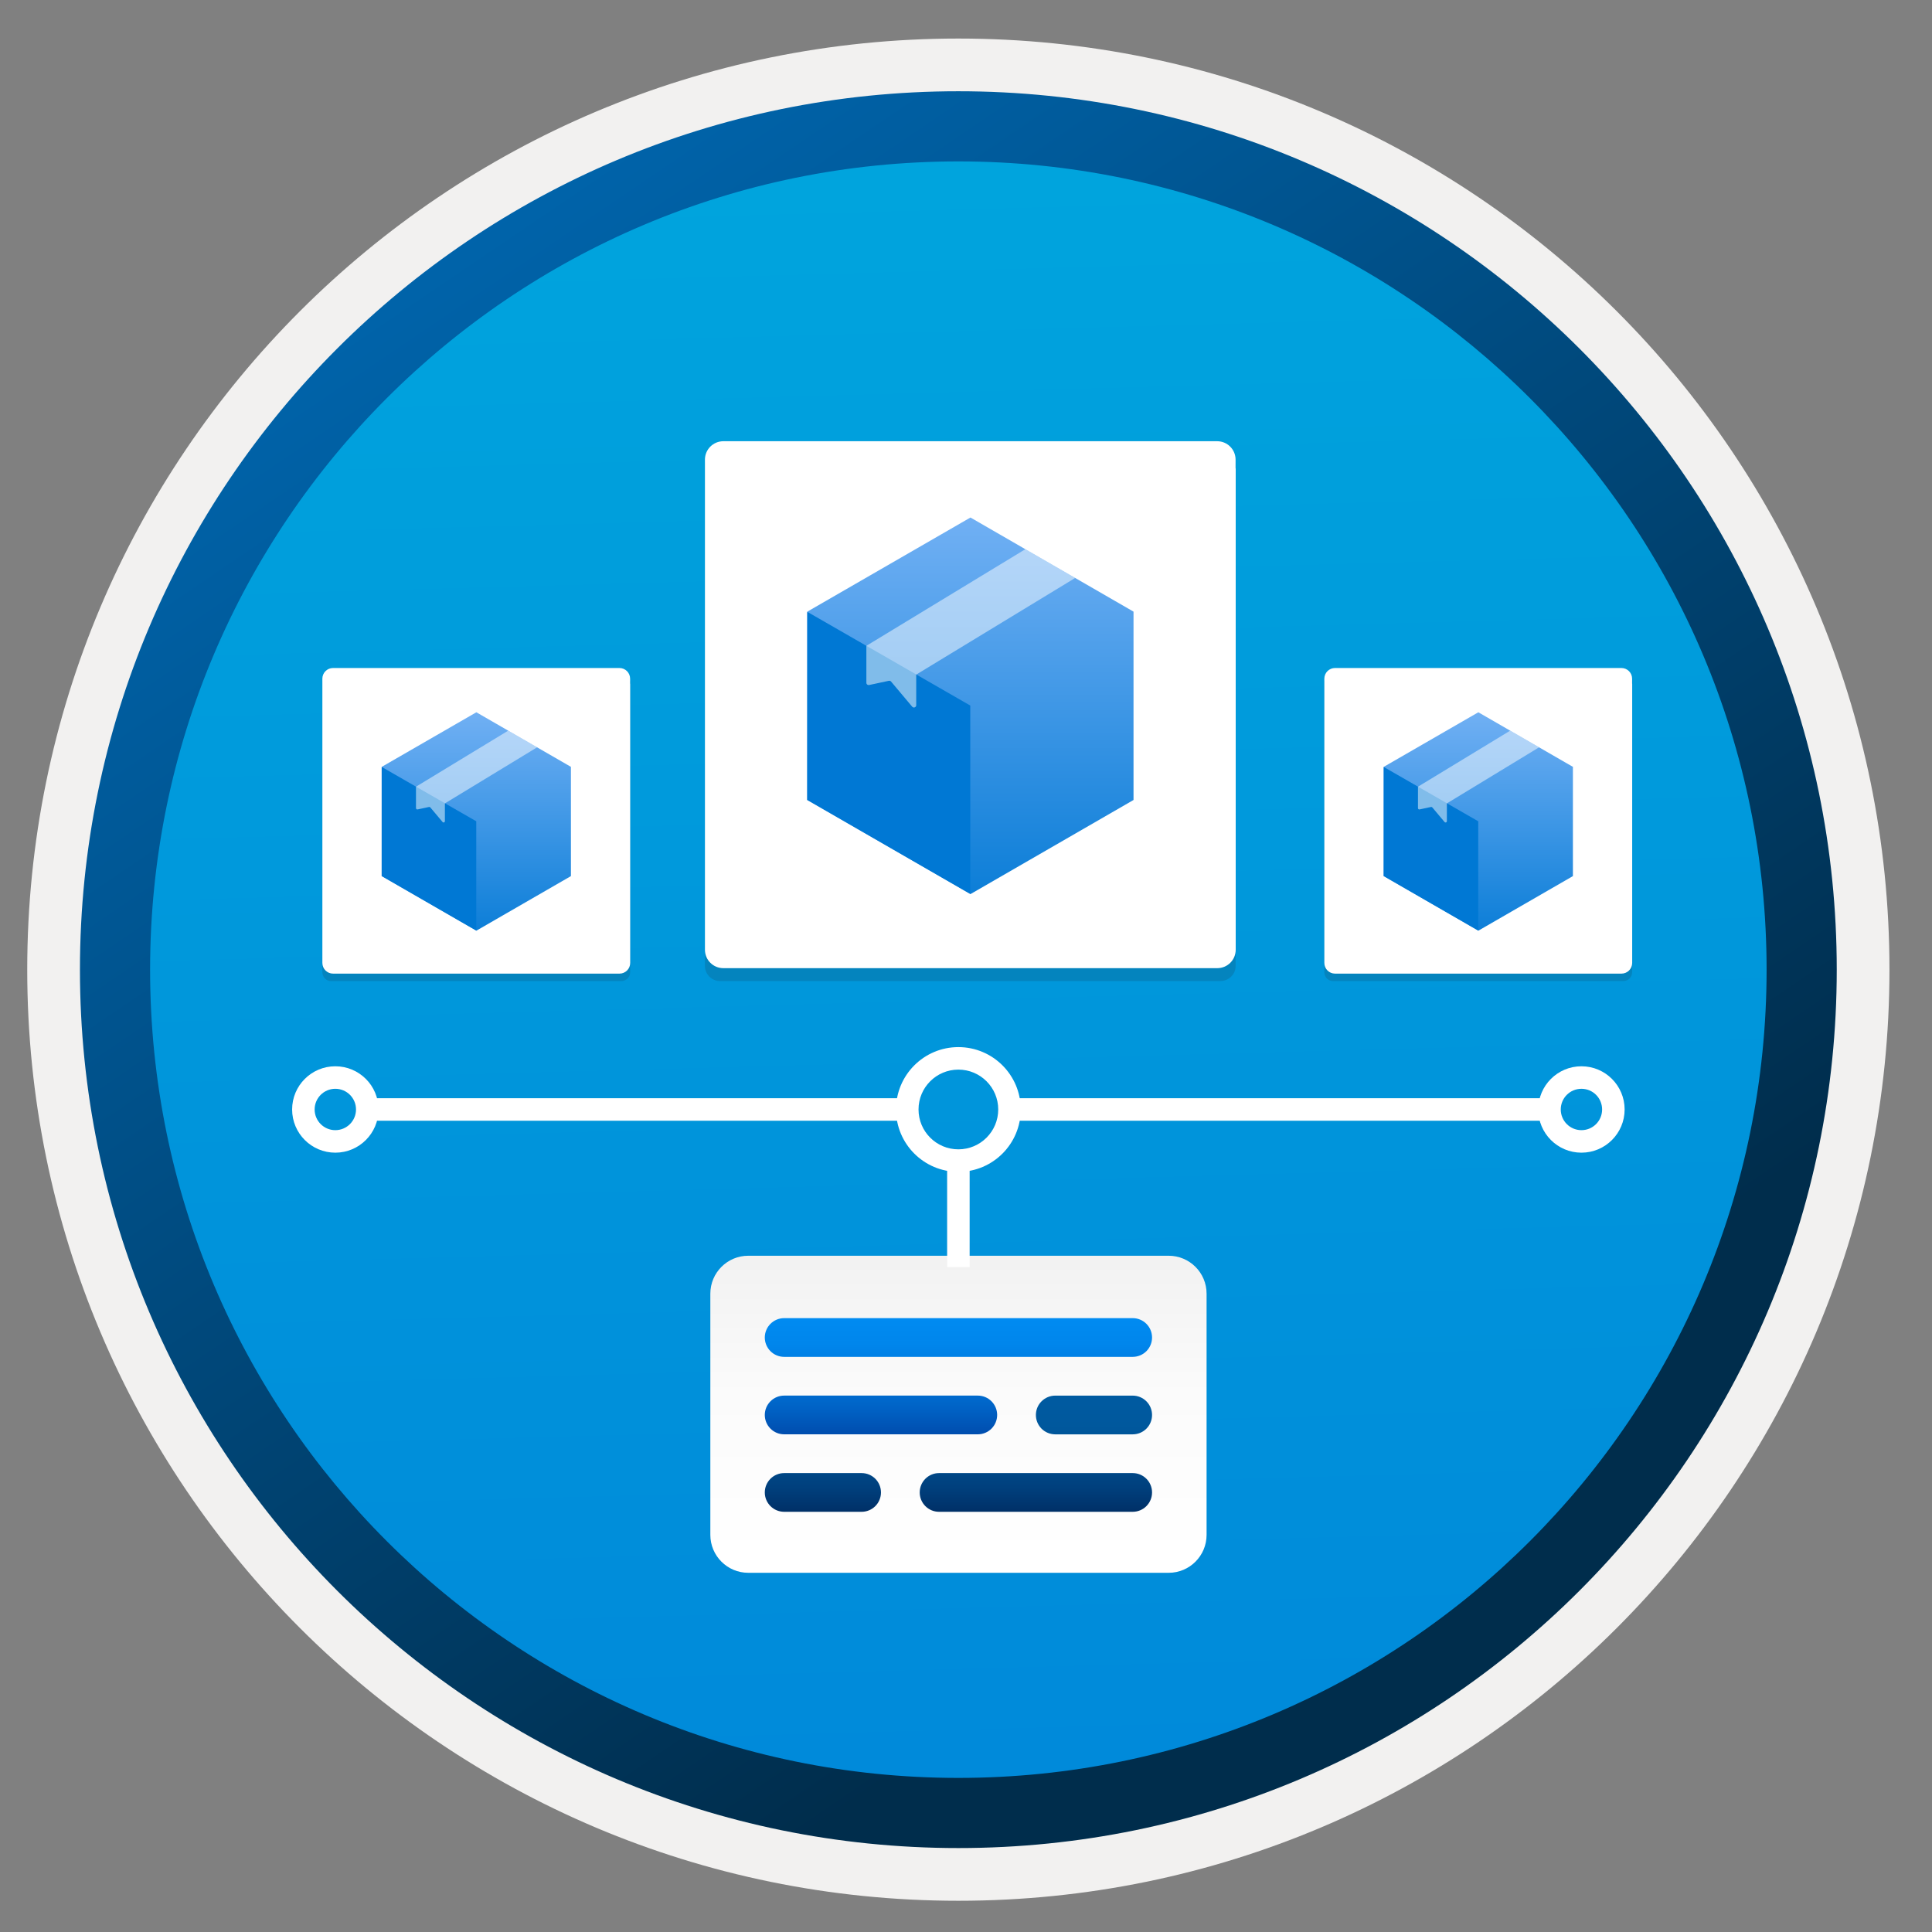 <svg width="103" height="103" viewBox="0 0 103 103" fill="none" xmlns="http://www.w3.org/2000/svg">
<rect x="0" y="0" width="103" height="103" fill="#808080" stroke="none"/>
<path d="M51.092 98.505C25.242 98.505 4.282 77.555 4.282 51.695C4.282 25.835 25.242 4.885 51.092 4.885C76.942 4.885 97.902 25.845 97.902 51.695C97.902 77.545 76.942 98.505 51.092 98.505Z" fill="url(#paint0_linear_303_388)"/>
<path fill-rule="evenodd" clip-rule="evenodd" d="M96.992 51.695C96.992 77.045 76.442 97.595 51.092 97.595C25.742 97.595 5.192 77.045 5.192 51.695C5.192 26.345 25.742 5.795 51.092 5.795C76.442 5.795 96.992 26.345 96.992 51.695ZM51.092 2.055C78.512 2.055 100.732 24.275 100.732 51.695C100.732 79.115 78.502 101.335 51.092 101.335C23.672 101.335 1.452 79.105 1.452 51.695C1.452 24.275 23.672 2.055 51.092 2.055Z" fill="#F2F1F0"/>
<path fill-rule="evenodd" clip-rule="evenodd" d="M94.182 51.695C94.182 75.495 74.892 94.785 51.092 94.785C27.292 94.785 8.002 75.495 8.002 51.695C8.002 27.895 27.292 8.605 51.092 8.605C74.892 8.605 94.182 27.895 94.182 51.695ZM51.092 4.865C76.952 4.865 97.922 25.835 97.922 51.695C97.922 77.555 76.952 98.525 51.092 98.525C25.232 98.525 4.262 77.555 4.262 51.695C4.262 25.835 25.222 4.865 51.092 4.865Z" fill="url(#paint1_linear_303_388)"/>
<path fill-rule="evenodd" clip-rule="evenodd" d="M48.369 59.749H19.58V58.549H48.369V59.749Z" fill="white"/>
<path fill-rule="evenodd" clip-rule="evenodd" d="M82.608 59.749H53.819V58.549H82.608V59.749Z" fill="white"/>
<path fill-rule="evenodd" clip-rule="evenodd" d="M51.094 57.024C49.92 57.024 48.969 57.975 48.969 59.149C48.969 60.322 49.92 61.274 51.094 61.274C52.267 61.274 53.218 60.322 53.218 59.149C53.218 57.975 52.267 57.024 51.094 57.024ZM47.769 59.149C47.769 57.313 49.258 55.824 51.094 55.824C52.93 55.824 54.419 57.313 54.419 59.149C54.419 60.985 52.93 62.474 51.094 62.474C49.258 62.474 47.769 60.985 47.769 59.149Z" fill="white"/>
<path fill-rule="evenodd" clip-rule="evenodd" d="M17.877 58.046C17.268 58.046 16.774 58.539 16.774 59.149C16.774 59.758 17.268 60.252 17.877 60.252C18.486 60.252 18.98 59.758 18.98 59.149C18.98 58.539 18.486 58.046 17.877 58.046ZM15.574 59.149C15.574 57.877 16.605 56.846 17.877 56.846C19.149 56.846 20.18 57.877 20.18 59.149C20.18 60.42 19.149 61.452 17.877 61.452C16.605 61.452 15.574 60.42 15.574 59.149Z" fill="white"/>
<path fill-rule="evenodd" clip-rule="evenodd" d="M84.311 58.046C83.701 58.046 83.208 58.539 83.208 59.149C83.208 59.758 83.701 60.252 84.311 60.252C84.92 60.252 85.413 59.758 85.413 59.149C85.413 58.539 84.92 58.046 84.311 58.046ZM82.008 59.149C82.008 57.877 83.039 56.846 84.311 56.846C85.582 56.846 86.613 57.877 86.613 59.149C86.613 60.42 85.582 61.452 84.311 61.452C83.039 61.452 82.008 60.42 82.008 59.149Z" fill="white"/>
<path d="M62.304 66.947H39.892C38.775 66.947 37.87 67.853 37.87 68.97V81.827C37.87 82.944 38.775 83.85 39.892 83.85H62.304C63.421 83.85 64.326 82.944 64.326 81.827V68.97C64.326 67.853 63.421 66.947 62.304 66.947Z" fill="url(#paint2_linear_303_388)"/>
<path d="M55.226 75.437C55.226 75.163 55.334 74.9 55.528 74.707C55.722 74.513 55.984 74.404 56.258 74.404H60.387C60.661 74.404 60.924 74.513 61.117 74.707C61.311 74.9 61.419 75.163 61.419 75.437V75.437C61.419 75.71 61.311 75.973 61.117 76.167C60.924 76.36 60.661 76.469 60.387 76.469H56.258C55.984 76.469 55.722 76.36 55.528 76.167C55.334 75.973 55.226 75.71 55.226 75.437ZM49.032 79.566C49.032 79.43 49.059 79.296 49.11 79.171C49.162 79.046 49.238 78.932 49.334 78.836C49.43 78.74 49.544 78.664 49.669 78.612C49.794 78.56 49.928 78.534 50.064 78.534H60.387C60.661 78.534 60.924 78.642 61.117 78.836C61.311 79.029 61.419 79.292 61.419 79.566V79.566C61.419 79.84 61.311 80.102 61.117 80.296C60.924 80.489 60.661 80.598 60.387 80.598H50.064C49.928 80.598 49.794 80.572 49.669 80.52C49.544 80.468 49.43 80.392 49.334 80.296C49.238 80.2 49.162 80.086 49.11 79.961C49.059 79.836 49.032 79.701 49.032 79.566V79.566ZM46.967 79.566C46.967 79.84 46.858 80.102 46.665 80.296C46.471 80.489 46.209 80.598 45.935 80.598H41.806C41.532 80.598 41.269 80.489 41.076 80.296C40.882 80.102 40.773 79.84 40.773 79.566V79.566C40.773 79.292 40.882 79.029 41.076 78.836C41.269 78.642 41.532 78.534 41.806 78.534H45.935C46.209 78.534 46.471 78.642 46.665 78.836C46.858 79.029 46.967 79.292 46.967 79.566V79.566Z" fill="url(#paint3_linear_303_388)"/>
<path d="M53.161 75.435C53.161 75.709 53.052 75.971 52.859 76.165C52.665 76.359 52.403 76.467 52.129 76.467H41.806C41.532 76.467 41.269 76.359 41.076 76.165C40.882 75.971 40.773 75.709 40.773 75.435V75.435C40.773 75.161 40.882 74.899 41.076 74.705C41.269 74.511 41.532 74.403 41.806 74.403H52.129C52.403 74.403 52.665 74.511 52.859 74.705C53.052 74.899 53.161 75.161 53.161 75.435V75.435ZM61.419 71.306C61.419 71.579 61.311 71.842 61.117 72.036C60.924 72.229 60.661 72.338 60.387 72.338H41.806C41.532 72.338 41.269 72.229 41.076 72.036C40.882 71.842 40.773 71.579 40.773 71.306V71.306C40.773 71.17 40.8 71.036 40.852 70.911C40.904 70.785 40.98 70.672 41.076 70.576C41.172 70.48 41.285 70.404 41.411 70.352C41.536 70.3 41.67 70.273 41.806 70.273H60.387C60.661 70.273 60.924 70.382 61.117 70.576C61.311 70.769 61.419 71.032 61.419 71.306V71.306Z" fill="url(#paint4_linear_303_388)"/>
<path fill-rule="evenodd" clip-rule="evenodd" d="M50.494 67.552V61.873H51.694V67.552H50.494Z" fill="white"/>
<path opacity="0.15" d="M65.064 52.302C65.513 52.302 65.876 51.94 65.876 51.49V24.705H37.582V51.494C37.582 51.943 37.944 52.306 38.394 52.306H65.064V52.302Z" fill="#1F1D20"/>
<path d="M65.872 24.945V24.506C65.872 23.962 65.433 23.523 64.89 23.523H38.564C38.021 23.523 37.582 23.962 37.582 24.506V24.994V25.44V50.633C37.582 51.176 38.021 51.615 38.564 51.615H64.897C65.44 51.615 65.879 51.176 65.879 50.633V24.994C65.879 24.977 65.872 24.962 65.872 24.945Z" fill="white"/>
<path d="M43.041 32.608L51.737 27.59L60.431 32.608V42.649L51.737 47.667L43.03 42.649V32.643L43.041 32.608Z" fill="url(#paint5_linear_303_388)"/>
<path d="M43.054 32.627L51.728 37.615L51.729 47.653L43.041 42.645V32.661L43.054 32.627Z" fill="#0078D4"/>
<path opacity="0.5" d="M46.188 34.43L54.665 29.279L57.323 30.811L48.846 35.965V37.597C48.846 37.622 48.839 37.647 48.824 37.667C48.81 37.688 48.789 37.703 48.766 37.712C48.742 37.721 48.717 37.722 48.693 37.715C48.668 37.708 48.647 37.694 48.631 37.675L47.506 36.337C47.491 36.319 47.471 36.305 47.449 36.298C47.427 36.291 47.403 36.291 47.38 36.297L46.335 36.52C46.318 36.523 46.299 36.523 46.282 36.519C46.264 36.515 46.248 36.507 46.233 36.495C46.219 36.484 46.208 36.47 46.2 36.453C46.192 36.437 46.188 36.419 46.188 36.401V34.43Z" fill="white"/>
<path opacity="0.15" d="M33.125 52.304C33.385 52.304 33.596 52.094 33.596 51.833V36.299H17.186V51.835C17.186 52.096 17.396 52.306 17.657 52.306H33.125V52.304Z" fill="#1F1D20"/>
<path d="M33.593 36.438V36.183C33.593 35.868 33.339 35.613 33.024 35.613H17.756C17.441 35.613 17.186 35.868 17.186 36.183V36.466V36.725V51.336C17.186 51.651 17.441 51.906 17.756 51.906H33.028C33.343 51.906 33.598 51.651 33.598 51.336V36.466C33.598 36.456 33.593 36.448 33.593 36.438Z" fill="white"/>
<path d="M20.352 40.883L25.396 37.973L30.438 40.883V46.707L25.396 49.617L20.346 46.707V40.903L20.352 40.883Z" fill="url(#paint6_linear_303_388)"/>
<path d="M20.36 40.893L25.391 43.785L25.391 49.607L20.352 46.703V40.913L20.36 40.893Z" fill="#0078D4"/>
<path opacity="0.5" d="M22.177 41.941L27.094 38.953L28.636 39.841L23.719 42.831V43.777C23.719 43.792 23.715 43.806 23.706 43.818C23.698 43.83 23.686 43.839 23.672 43.844C23.659 43.849 23.644 43.849 23.63 43.846C23.616 43.842 23.603 43.834 23.594 43.822L22.942 43.046C22.933 43.036 22.922 43.028 22.909 43.024C22.896 43.02 22.882 43.019 22.869 43.023L22.263 43.152C22.253 43.154 22.242 43.154 22.232 43.152C22.221 43.15 22.212 43.145 22.204 43.138C22.195 43.132 22.189 43.123 22.184 43.114C22.18 43.105 22.177 43.094 22.177 43.084V41.941Z" fill="white"/>
<path opacity="0.15" d="M86.543 52.304C86.803 52.304 87.014 52.094 87.014 51.833V36.299H70.604V51.835C70.604 52.096 70.814 52.306 71.075 52.306H86.543V52.304Z" fill="#1F1D20"/>
<path d="M87.012 36.438V36.183C87.012 35.868 86.757 35.613 86.442 35.613H71.174C70.859 35.613 70.604 35.868 70.604 36.183V36.466V36.725V51.336C70.604 51.651 70.859 51.906 71.174 51.906H86.446C86.761 51.906 87.016 51.651 87.016 51.336V36.466C87.016 36.456 87.012 36.448 87.012 36.438Z" fill="white"/>
<path d="M73.771 40.883L78.814 37.973L83.856 40.883V46.707L78.814 49.617L73.764 46.707V40.903L73.771 40.883Z" fill="url(#paint7_linear_303_388)"/>
<path d="M73.778 40.893L78.809 43.785L78.809 49.607L73.771 46.703V40.913L73.778 40.893Z" fill="#0078D4"/>
<path opacity="0.5" d="M75.596 41.941L80.512 38.953L82.054 39.841L77.137 42.831V43.777C77.137 43.792 77.133 43.806 77.124 43.818C77.116 43.83 77.104 43.839 77.091 43.844C77.077 43.849 77.062 43.849 77.048 43.846C77.034 43.842 77.022 43.834 77.012 43.822L76.36 43.046C76.351 43.036 76.34 43.028 76.327 43.024C76.314 43.02 76.3 43.019 76.287 43.023L75.681 43.152C75.671 43.154 75.66 43.154 75.65 43.152C75.64 43.15 75.63 43.145 75.622 43.138C75.614 43.132 75.607 43.123 75.603 43.114C75.598 43.105 75.596 43.094 75.596 43.084V41.941Z" fill="white"/>
<defs>
<linearGradient id="paint0_linear_303_388" x1="49.318" y1="-13.095" x2="53.3" y2="132.675" gradientUnits="userSpaceOnUse">
<stop stop-color="#00ABDE"/>
<stop offset="1" stop-color="#007ED8"/>
</linearGradient>
<linearGradient id="paint1_linear_303_388" x1="2.523" y1="-19.927" x2="98.05" y2="120.954" gradientUnits="userSpaceOnUse">
<stop stop-color="#007ED8"/>
<stop offset="0.707" stop-color="#002D4C"/>
</linearGradient>
<linearGradient id="paint2_linear_303_388" x1="51.098" y1="83.243" x2="51.098" y2="67.316" gradientUnits="userSpaceOnUse">
<stop stop-color="white"/>
<stop offset="0.56" stop-color="#FBFBFB"/>
<stop offset="1" stop-color="#F2F2F2"/>
</linearGradient>
<linearGradient id="paint3_linear_303_388" x1="51.096" y1="80.598" x2="51.096" y2="74.393" gradientUnits="userSpaceOnUse">
<stop stop-color="#003067"/>
<stop offset="0.2" stop-color="#003F7C"/>
<stop offset="0.47" stop-color="#004F90"/>
<stop offset="0.74" stop-color="#00589D"/>
<stop offset="1" stop-color="#005BA1"/>
</linearGradient>
<linearGradient id="paint4_linear_303_388" x1="51.096" y1="76.467" x2="51.096" y2="70.273" gradientUnits="userSpaceOnUse">
<stop stop-color="#004DAE"/>
<stop offset="0.21" stop-color="#0061C4"/>
<stop offset="0.51" stop-color="#0078DD"/>
<stop offset="0.78" stop-color="#0086EC"/>
<stop offset="1" stop-color="#008BF1"/>
</linearGradient>
<linearGradient id="paint5_linear_303_388" x1="51.73" y1="50.224" x2="51.73" y2="23.869" gradientUnits="userSpaceOnUse">
<stop stop-color="#0078D4"/>
<stop offset="1" stop-color="#83B9F9"/>
</linearGradient>
<linearGradient id="paint6_linear_303_388" x1="25.392" y1="51.1" x2="25.392" y2="35.815" gradientUnits="userSpaceOnUse">
<stop stop-color="#0078D4"/>
<stop offset="1" stop-color="#83B9F9"/>
</linearGradient>
<linearGradient id="paint7_linear_303_388" x1="78.81" y1="51.1" x2="78.81" y2="35.815" gradientUnits="userSpaceOnUse">
<stop stop-color="#0078D4"/>
<stop offset="1" stop-color="#83B9F9"/>
</linearGradient>
</defs>
</svg>
